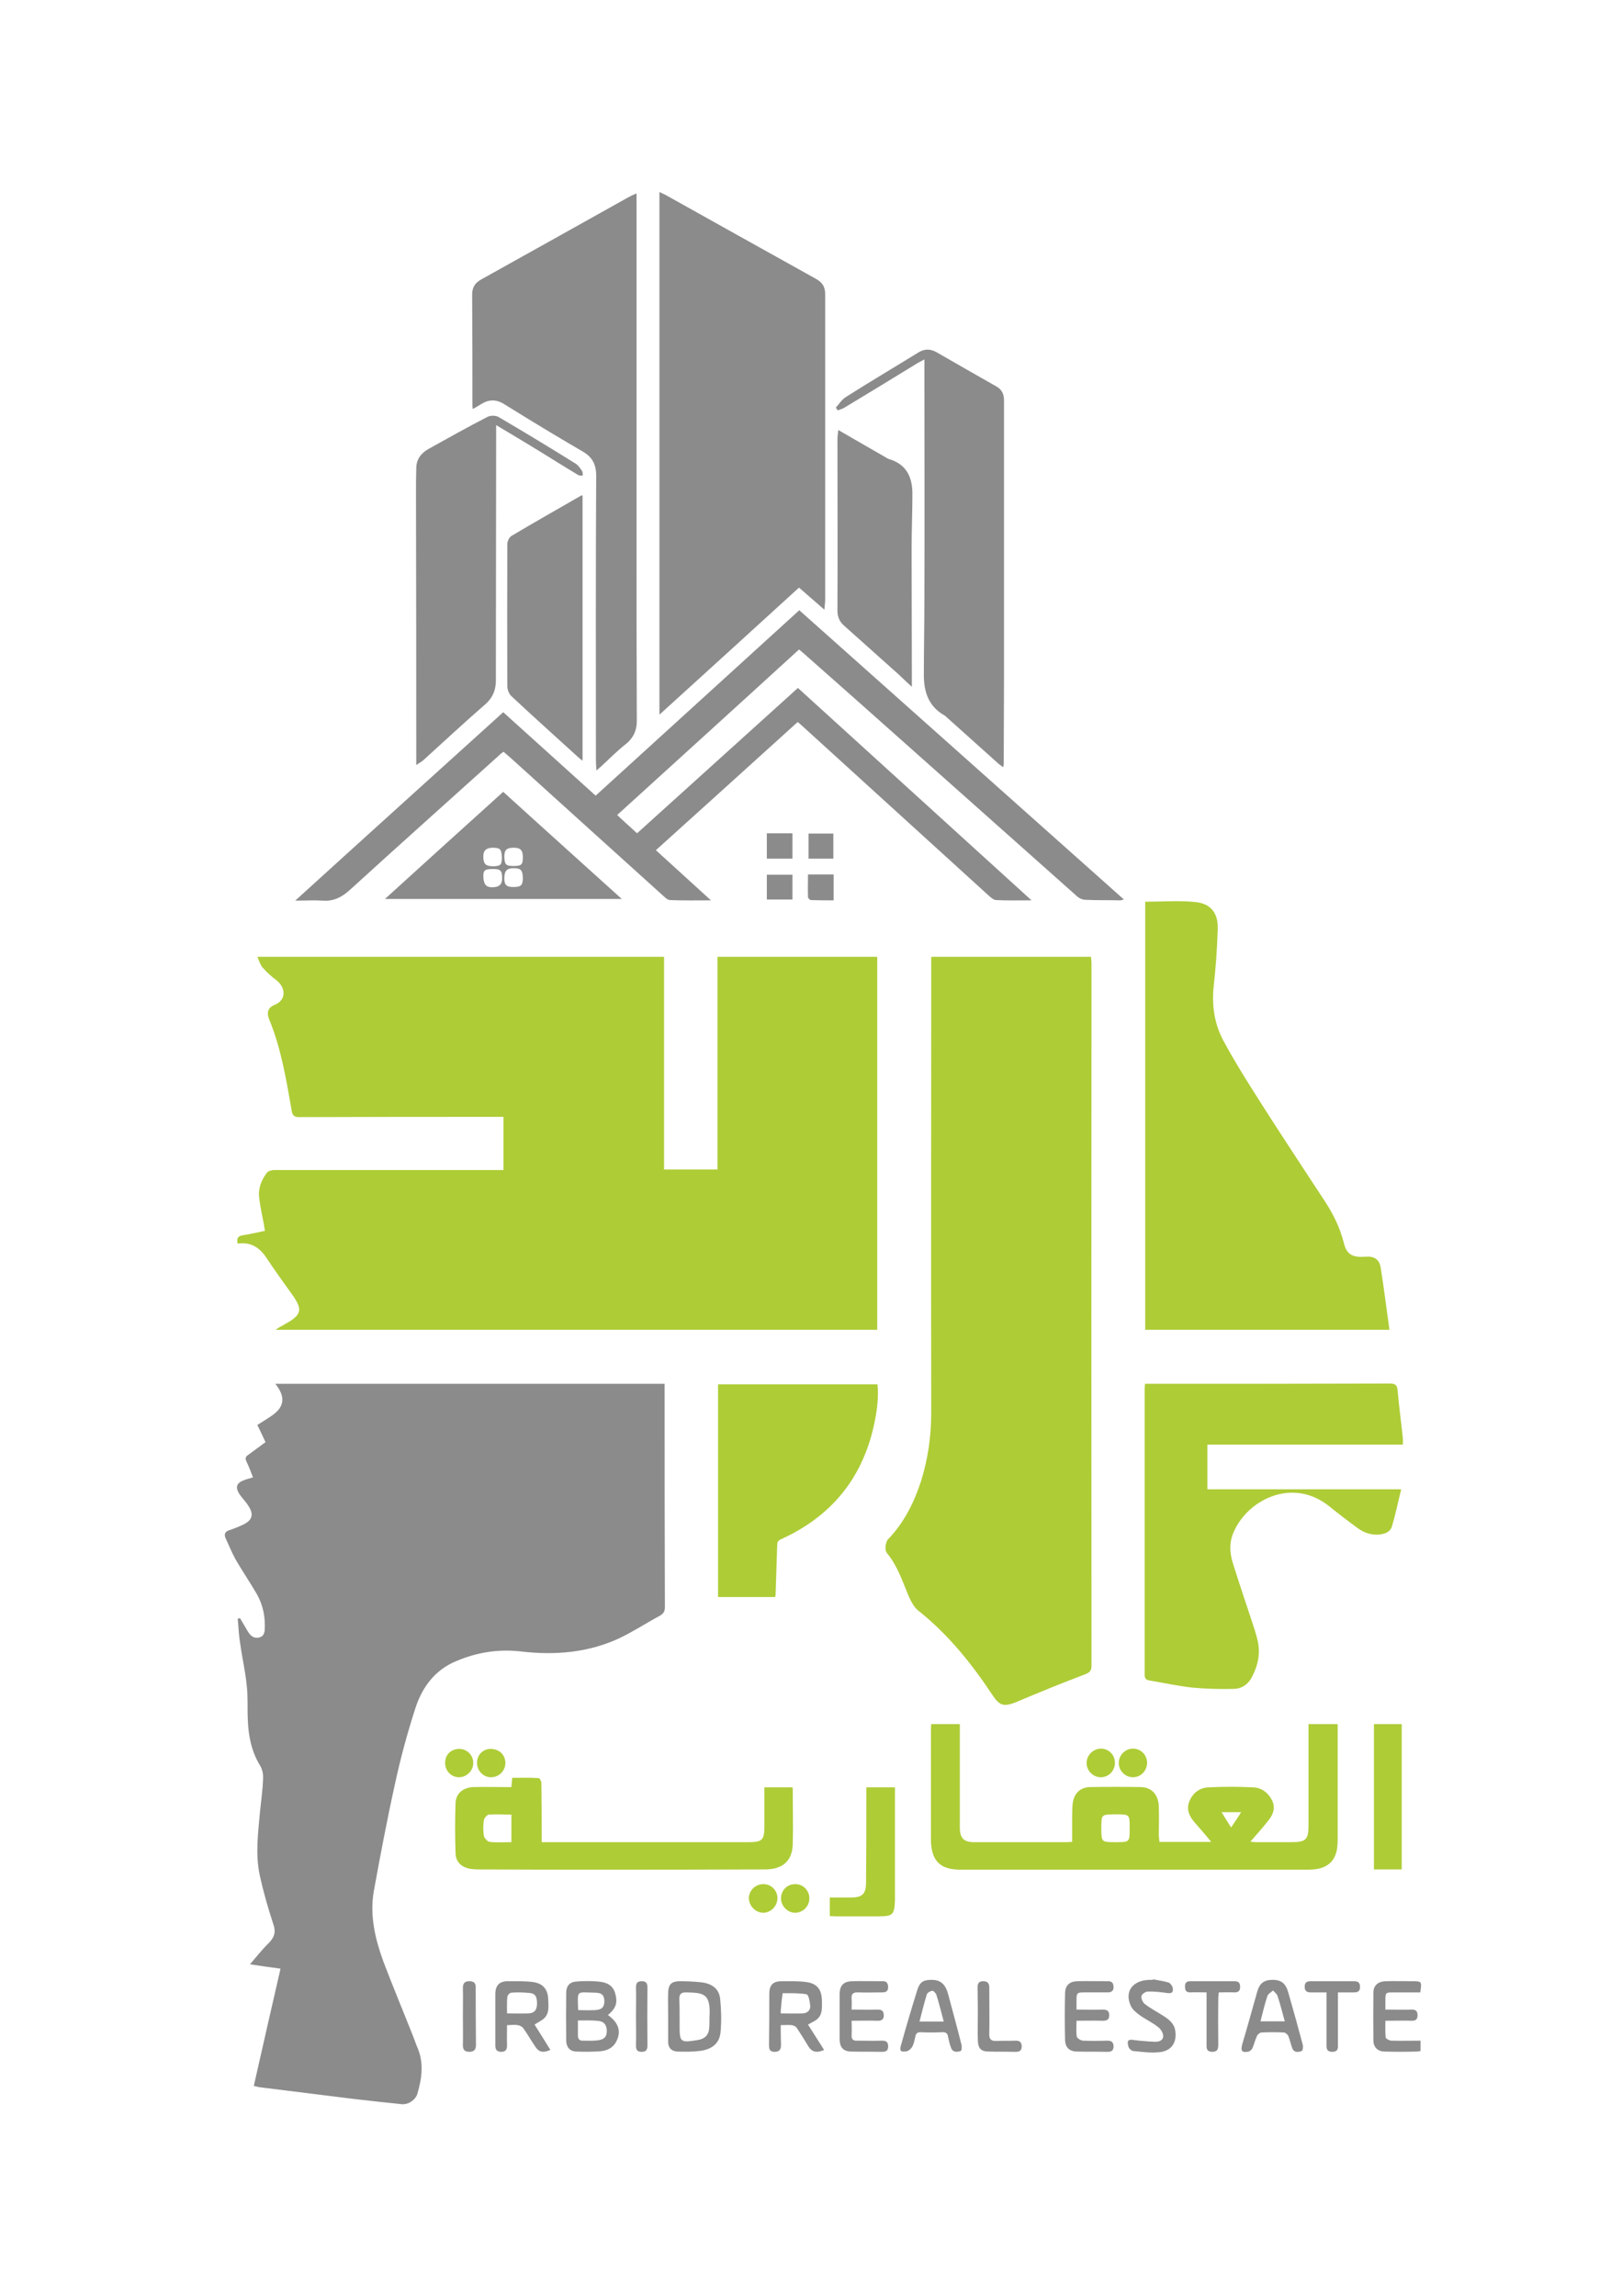<svg version="1.2" xmlns="http://www.w3.org/2000/svg" viewBox="0 0 595 842" width="595" height="842">
	<title>Logo اربد العقارية-ai</title>
	<style>
		.s0 { fill: #aecc36 } 
		.s1 { fill: #8c8b8b } 
	</style>
	<g id="Layer 1">
		<path id="&lt;Path&gt;" class="s0" d="m263.2 350.9c19.7 0 39.1 0 58.6 0 0 45.6 0 91.1 0 136.8-73.3 0-146.7 0-220.8 0 1.1-0.7 1.7-1.1 2.4-1.4 1.4-0.9 3-1.6 4.3-2.7 2.3-1.8 2.6-3.5 1.2-6.1q-0.5-0.9-1-1.7c-3.5-4.9-7-9.7-10.3-14.7-2.5-3.7-5.8-5.7-10.4-5-0.5-2 0.1-2.8 2-3.1 2.6-0.4 5.1-1 8-1.6-0.2-0.9-0.3-1.6-0.4-2.4-0.6-3.1-1.3-6.3-1.7-9.5-0.5-3.5 0.7-6.6 2.8-9.4 0.5-0.6 1.7-1 2.6-1 16.2 0 32.3 0 48.5 0q16.6 0 33.1 0c0.8 0 1.6 0 2.6 0 0-6.5 0-12.8 0-19.5q-1.3 0-2.7 0c-24.1 0-48.1 0-72.2 0.1-1.8 0-2.5-0.5-2.8-2.4-2-11.3-3.8-22.6-8.2-33.3-1.1-2.7-0.5-4.5 2-5.5 4.2-1.7 4.2-6.2 0.5-9.1-1.8-1.3-3.5-2.9-5-4.6-0.8-0.9-1.2-2.4-1.9-3.9 50 0 99.4 0 149.2 0 0 26 0 51.9 0 78 6.6 0 13 0 19.6 0 0-25.9 0-51.8 0-78z"/>
		<path id="&lt;Path&gt;" class="s1" d="m243.8 507.5c0 1 0 1.7 0 2.5 0 26.4 0 52.9 0.1 79.4 0 1.7-0.6 2.5-2.1 3.3-5 2.7-9.7 5.8-14.8 8.2-11.3 5.2-23.3 6.2-35.6 4.8-8.2-1-16.2 0.2-23.8 3.4-8 3.2-12.8 9.7-15.3 17.6-2.9 9-5.4 18.2-7.4 27.5-2.9 13.1-5.4 26.3-7.8 39.5-1.5 8.8 0.5 17.3 3.5 25.6 3.5 9.2 7.3 18.3 10.9 27.4 0.5 1.2 0.9 2.5 1.4 3.7 2.7 5.8 1.9 11.7 0.2 17.5-0.7 2.2-3.2 4-5.7 3.8-6.1-0.6-12.2-1.3-18.3-2-11.2-1.4-22.5-2.8-33.7-4.2-0.7-0.1-1.4-0.3-2.3-0.5 3.2-14.3 6.5-28.5 9.8-43-3.7-0.5-7.2-1-11.2-1.6 2.5-2.9 4.5-5.5 6.9-7.8 2.1-2.2 2.7-4.1 1.6-7.1-1.9-5.8-3.6-11.7-4.9-17.7-1.7-7.8-0.6-15.7 0.1-23.6 0.4-4 1-8 1.1-12 0.1-1.6-0.3-3.4-1.1-4.7-3.2-5.2-4.3-11-4.5-16.9-0.2-4.2 0.1-8.4-0.4-12.5-0.5-5.2-1.7-10.2-2.4-15.4-0.5-2.9-0.6-6-0.9-9q0.4-0.1 0.8-0.3 1.5 2.5 2.9 4.9c0.9 1.4 1.9 2.6 3.9 2.3 1.5-0.3 2.1-1.1 2.3-2.7 0.3-4.8-0.6-9.2-2.9-13.3-2.5-4.3-5.3-8.4-7.8-12.7-1.4-2.6-2.5-5.3-3.7-7.9-0.5-1.2-0.2-2.2 1.1-2.7 1.8-0.6 3.6-1.3 5.3-2.1 3.4-1.6 4.1-3.7 2.1-6.8-0.9-1.5-2.2-2.8-3.2-4.2-1.9-2.8-1.3-4.4 1.9-5.5 0.8-0.3 1.8-0.5 2.9-0.9-0.8-2-1.5-4-2.4-5.8-0.5-1.1-0.4-1.7 0.6-2.4 2.1-1.5 4.2-3.1 6.4-4.7-1-2.1-1.9-4.1-3-6.3 1.7-1.1 3.4-2.1 5-3.2 5-3.3 5.5-7 1.6-11.9 47.6 0 95 0 142.8 0z"/>
		<path id="&lt;Path&gt;" class="s0" d="m341.6 350.9c19.7 0 39 0 58.6 0 0.1 0.9 0.2 1.6 0.2 2.4q-0.1 128.8 0 257.5c0 1.6-0.4 2.4-2 3.1-8.7 3.3-17.3 6.8-25.8 10.4-4.3 1.7-5.9 1.3-8.5-2.6-7.6-11.5-16.2-22.2-27.1-30.9-1.7-1.3-2.8-3.5-3.7-5.5-2.3-5.5-4.1-11.1-8-15.8-0.8-0.9-0.5-3.9 0.4-4.9 5.9-6.1 9.6-13.5 12.2-21.5 2.5-8.1 3.7-16.3 3.7-24.9-0.1-54.7 0-109.5 0-164.3 0-0.9 0-1.8 0-3z"/>
		<path id="&lt;Path&gt;" class="s1" d="m241.9 70.4c1.1 0.6 2 0.9 2.8 1.4 18.1 10.1 36.3 20.3 54.5 30.4 2.6 1.4 3.6 3.2 3.5 6.1 0 37.2 0 74.4 0 111.7 0 1-0.2 2.1-0.3 3.6-3.3-2.9-6.2-5.4-9.3-8.1-17 15.5-33.9 30.9-51.2 46.6 0-64.1 0-127.7 0-191.7z"/>
		<path id="&lt;Path&gt;" class="s0" d="m420.1 330.7c6.3 0 12.3-0.5 18.2 0.1 5.8 0.5 8.6 4 8.4 9.9-0.2 7-0.7 14.1-1.5 21.2-0.7 7 0.3 13.7 3.6 19.8 4.3 8 9.2 15.7 14.1 23.4 7.5 11.8 15.3 23.5 23 35.3 3.1 4.7 5.6 9.7 7 15.2 1 4.4 3.1 5.6 7.7 5.3 3.4-0.3 5.4 0.8 5.9 4.1 1.2 7.5 2.1 15 3.2 22.7-30 0-59.7 0-89.6 0 0-52.3 0-104.6 0-157z"/>
		<path id="&lt;Path&gt;" class="s1" d="m293.2 223.8c39.7 35.4 79.3 70.6 119.1 106.1-0.7 0.1-1 0.3-1.4 0.3-4.2-0.1-8.5 0-12.7-0.2-1 0-2.2-0.5-2.9-1.1-19.9-17.7-39.8-35.4-59.7-53.1q-20.3-18.1-40.7-36.1c-0.5-0.5-1.1-0.9-1.8-1.5-22.2 20.3-44.4 40.4-66.7 60.7 2.4 2.3 4.8 4.4 7.3 6.7 19.6-17.7 39.2-35.4 59-53.3 28.5 25.9 56.9 51.7 85.7 77.9-4.7 0-8.9 0.1-13-0.1-1.1-0.1-2.2-1.2-3.1-2q-34.3-31.2-68.6-62.4c-0.3-0.3-0.6-0.5-1.1-0.9-17.2 15.6-34.5 31.2-52 47 6.7 6.1 13.3 12.1 20.2 18.4-5.3 0-10.1 0.1-14.9-0.1-0.8 0-1.6-0.6-2.2-1.2q-27.5-24.8-55-49.7c-1.3-1.2-2.6-2.3-4-3.5-0.6 0.5-1.2 0.8-1.6 1.3-18.3 16.5-36.7 32.9-54.9 49.5-2.9 2.6-5.9 4.1-9.8 3.8-3.2-0.2-6.3 0-10.1 0 25.6-23.3 50.9-46.1 76.3-69.1 11.3 10.2 22.5 20.3 33.9 30.6 24.9-22.7 49.8-45.3 74.7-68z"/>
		<path id="&lt;Path&gt;" class="s1" d="m173.4 150c-0.1-0.9-0.1-1.5-0.1-2 0-13.3 0-26.6-0.1-39.9 0-2.7 1-4.3 3.3-5.6 18-10 36-20.1 53.9-30.1 0.9-0.5 1.8-0.9 3.1-1.5 0 1.2 0 2.1 0 3q0 60.6 0 121.1c0 23 0 45.9 0.1 68.9 0.1 3.9-1.2 6.8-4.3 9.2-3 2.4-5.8 5.2-8.6 7.8-0.5 0.5-1.1 0.9-1.9 1.7-0.1-1.6-0.2-2.7-0.2-3.9 0-34.7-0.1-69.4 0.1-104.2 0-4.2-1.4-6.9-5.1-9q-14.4-8.4-28.5-17.2c-3-1.9-5.7-1.9-8.6-0.1-0.9 0.6-1.8 1.1-3.1 1.8z"/>
		<path id="&lt;Path&gt;" class="s0" d="m420 507.5c1.1 0 1.9 0 2.7 0 29 0 58 0 87-0.1 2.1 0 2.8 0.5 3 2.6 0.5 5.8 1.3 11.6 1.9 17.4 0.1 0.8 0 1.5 0 2.4-23.9 0-47.7 0-71.7 0 0 5.5 0 10.8 0 16.4 23.5 0 47.1 0 71.1 0-1.2 4.8-2.1 9.3-3.4 13.6-0.6 2.1-2.7 2.8-4.8 3-2.9 0.2-5.5-0.7-7.8-2.4q-5.2-3.8-10.3-7.9c-13.8-11.2-31-2.1-35.6 10.5-1.2 3.4-0.9 6.8 0.1 10.1 2.2 7.1 4.6 14.1 6.9 21.1 0.8 2.4 1.6 4.8 2.2 7.3 1.2 5 0.1 9.6-2.3 14-1.4 2.4-3.7 3.9-6.5 3.9-5.1 0.1-10.2 0-15.3-0.5-5.2-0.6-10.3-1.7-15.5-2.6-1.4-0.2-1.8-0.8-1.8-2.1q0-52.6 0-105.1c0-0.4 0.1-0.9 0.1-1.6z"/>
		<path id="&lt;Path&gt;" class="s1" d="m339.1 131.8c-1 0.6-1.7 0.9-2.4 1.3q-13.5 8.3-27.1 16.5c-0.7 0.4-1.5 0.6-2.3 0.9q-0.3-0.5-0.7-1c1.2-1.3 2.2-3 3.7-3.9 8.8-5.6 17.8-10.9 26.7-16.4 2.2-1.3 4.3-1.3 6.6 0q11.1 6.4 22.2 12.7c1.9 1.2 2.5 2.9 2.5 5q0 51.4 0 102.7c0 10.1-0.1 20.3-0.1 30.5 0 0.3-0.1 0.7-0.2 1.3-0.6-0.5-1.1-0.8-1.6-1.2q-9.7-8.7-19.4-17.4c-0.2-0.2-0.3-0.3-0.5-0.4-5.9-3.3-7.6-8.7-7.6-14.8 0-9.5 0.2-18.9 0.2-28.3 0.1-28.7 0-57.4 0-86 0-0.4 0-0.7 0-1.5z"/>
		<path id="&lt;Compound Path&gt;" fill-rule="evenodd" class="s0" d="m341.6 632.3c3.5 0 6.8 0 10.5 0 0 0.9 0 1.8 0 2.6q0 17.7 0 35.3c0 3.9 1.4 5.4 5.2 5.4q17 0 34 0c0.6 0 1.2-0.1 2-0.1 0-2.9 0-5.8 0-8.6 0-1.8 0-3.7 0.2-5.5 0.5-3.7 2.7-5.9 6.4-6 6.2-0.1 12.4-0.1 18.6 0 4.1 0.1 6.5 2.9 6.6 7.3 0.1 3.5 0 7 0 10.5 0.1 0.8 0.1 1.5 0.2 2.3 6.3 0 12.5 0 19 0-1.1-1.3-2-2.5-3-3.6-1.1-1.3-2.2-2.5-3.3-3.8-1.9-2.3-2.9-4.8-1.6-7.7 1.3-3 3.8-4.8 7-4.9q8.1-0.4 16.2 0c3.2 0.1 5.7 2 7.1 4.9 1.3 2.8 0.2 5.4-1.7 7.6-2 2.5-4 4.8-6.3 7.4 0.8 0.1 1.3 0.2 1.9 0.2q6.6 0 13.3 0c5.2 0 6.1-1 6.1-6.2q0-17.3 0-34.6c0-0.8 0-1.6 0-2.5 3.7 0 7.1 0 10.7 0 0 0.9 0 1.7 0 2.5q0 19.7 0 39.4c0 0.9 0 1.8-0.1 2.7-0.4 5.3-3.4 8.3-8.8 8.7-1 0.1-1.9 0.1-2.9 0.1q-62.8 0-125.7 0c-0.9 0-1.9 0-2.8-0.1-5.2-0.4-8-3-8.7-8.1q-0.2-1.2-0.2-2.4 0-20.8 0-41.5c0-0.3 0.1-0.7 0.1-1.3zm67.8 33.1c-5.4 0-5.4 0-5.4 4.9 0 5.3 0 5.3 5.3 5.3 5.1 0 5.1 0 5.1-5.1 0-5.1 0-5.1-5-5.1zm38.7-0.8c1.2 2 2.3 3.7 3.5 5.6 1.4-2 2.5-3.7 3.7-5.6-2.5 0-4.6 0-7.2 0z"/>
		<path id="&lt;Path&gt;" class="s1" d="m182 155.9c0 2.1 0 3.7 0 5.4 0 29.2-0.1 58.5-0.1 87.7 0.1 3.8-1 6.8-4 9.4-7.6 6.6-15 13.5-22.5 20.3-0.6 0.6-1.5 1-2.7 1.9 0-2.2 0-3.8 0-5.5q0-46.9-0.1-93.8c0-3.2 0-6.3 0.1-9.5 0-3.2 1.6-5.5 4.4-7.1 7.2-4 14.3-8 21.7-11.8 1.1-0.6 3.1-0.6 4.2 0.1 9.4 5.5 18.8 11.2 28.1 17 1 0.6 1.7 1.7 2.4 2.7 0.3 0.4 0.2 1.1 0.3 1.7-0.6 0-1.3 0.1-1.7-0.2-4.7-2.8-9.3-5.7-14-8.6-5.2-3.2-10.4-6.3-16.1-9.7z"/>
		<path id="&lt;Path&gt;" class="s0" d="m321.9 507.7c0.5 5.3-0.3 10.4-1.4 15.4-4.4 19.5-15.9 33.2-34 41.4-1.2 0.5-1.4 1.2-1.4 2.3-0.2 6.1-0.4 12.1-0.6 18.2 0 0.2-0.1 0.5-0.2 0.7-7 0-13.9 0-20.9 0 0-26 0-51.9 0-78 19.5 0 38.9 0 58.5 0z"/>
		<path id="&lt;Path&gt;" class="s1" d="m213.7 181.7c0 32.4 0 64.7 0 97.3-0.7-0.6-1.2-0.9-1.6-1.3-8.1-7.4-16.3-14.7-24.3-22.2-1-0.8-1.7-2.5-1.7-3.8q-0.1-26.1 0-52.2c0-1 0.7-2.5 1.6-3 8.4-5 16.9-9.8 25.4-14.7 0.1-0.1 0.2-0.1 0.6-0.1z"/>
		<path id="&lt;Path&gt;" class="s1" d="m334.5 251.9c-2-1.8-3.4-3.2-4.9-4.6-6.6-5.9-13.2-11.8-19.8-17.7-1.8-1.5-2.6-3.3-2.6-5.7 0.1-21 0-42 0-62.9 0-1 0.2-2 0.3-3.3 5.9 3.4 11.4 6.6 17 9.8 0.5 0.3 1.1 0.7 1.7 0.9 6.4 1.9 8.5 6.7 8.5 12.7 0 6.8-0.3 13.6-0.3 20.4 0 15.8 0.1 31.6 0.1 47.4 0 0.8 0 1.6 0 3z"/>
		<path id="&lt;Compound Path&gt;" fill-rule="evenodd" class="s0" d="m187.6 655.4c0.1-1.3 0.2-2.2 0.3-3.4 3.3 0 6.5-0.1 9.7 0.1 0.4 0 1 1.2 1 1.9 0.1 6.2 0.1 12.5 0.1 18.8 0 0.8 0 1.6 0 2.8 0.9 0 1.7 0 2.4 0q36.9 0 73.7 0c4.8 0 5.6-0.9 5.6-5.7 0-4.7 0-9.5 0-14.4 3.5 0 6.8 0 10.2 0 0 0.1 0.2 0.2 0.2 0.3 0 7 0.2 13.9 0 20.8-0.3 6.1-3.9 9-10.2 9q-30.6 0.1-61.2 0.1-21.9 0-43.7-0.1c-1.2 0-2.5-0.1-3.7-0.3-3.1-0.8-4.9-2.7-4.9-5.9-0.2-6-0.2-12 0-18 0.1-3.7 2.8-5.9 6.7-6 3.7-0.1 7.5 0 11.2 0 0.8 0 1.6 0 2.6 0zm0 20.2c0-3.6 0-6.7 0-10.1-2.8 0-5.6-0.2-8.3 0-0.7 0.1-1.7 1.3-1.8 2.1-0.3 1.9-0.3 3.8 0 5.7 0.2 0.8 1.3 2.1 2.1 2.2 2.6 0.3 5.2 0.1 8 0.1z"/>
		<path id="&lt;Compound Path&gt;" fill-rule="evenodd" class="s1" d="m228.1 329.7c-29.2 0-57.8 0-86.9 0 14.6-13.3 28.9-26.2 43.4-39.3 14.4 13.1 28.8 26 43.5 39.3zm-47.2-11c-3 0-3.6 0.4-3.6 2.7 0.1 2.9 1 4 3.2 4 2.6 0 3.7-1 3.7-3.3 0-2.8-0.6-3.4-3.3-3.4zm10.9 3.3c-0.1-2.9-0.7-3.6-3.4-3.6-2.5 0-3.4 1-3.4 3.8 0 2.4 0.9 3.2 3.6 3.1 2.5 0 3.2-0.7 3.2-3.3zm-7.7-7.5c-0.1-3.1-0.6-3.6-3.5-3.6-2.4 0.1-3.4 1.1-3.3 3.6 0.1 2.5 1 3.2 3.8 3.2 2.6-0.1 3-0.6 3-3.2zm4.3 3.1c2.9 0 3.4-0.5 3.4-3.2 0-2.6-0.9-3.5-3.3-3.5-2.7 0-3.5 0.8-3.5 3.3 0.1 2.9 0.6 3.4 3.4 3.4z"/>
		<path id="&lt;Path&gt;" class="s0" d="m304.4 702.7c0-2.3 0-4.4 0-6.8 2.7 0 5.2 0 7.7 0 4.3 0 5.6-1.3 5.6-5.7 0.1-10.7 0.1-21.4 0.1-32 0-0.9 0-1.8 0-2.7 3.6 0 6.9 0 10.5 0 0 0.8 0 1.6 0 2.4q0 18.7 0 37.4 0 0.7 0 1.4c-0.2 5.6-0.7 6.1-6.2 6.1q-7.8 0-15.5 0c-0.7 0-1.5-0.1-2.2-0.1z"/>
		<path id="&lt;Path&gt;" class="s0" d="m514.2 685.6c-3.5 0-6.7 0-10.2 0 0-17.8 0-35.5 0-53.3 3.3 0 6.7 0 10.2 0 0 17.7 0 35.4 0 53.3z"/>
		<path id="&lt;Compound Path&gt;" fill-rule="evenodd" class="s1" d="m223 739q6.2 4.4 2.8 10.2c-1.3 2.1-3.4 2.9-5.7 3.1-2.9 0.2-5.8 0.2-8.7 0.1-2.3-0.1-3.6-1.5-3.7-3.9q-0.1-8.9 0-17.9c0.1-2.4 1.4-3.8 3.9-3.9 2.5-0.2 5.1-0.2 7.6 0 2.8 0.2 5.4 1 6.4 4.1 1.1 3.7 0.4 5.7-2.6 8.2zm-11 2c0 2.1 0 3.8 0 5.5 0 1.3 0.6 2 1.9 1.9 1.7 0 3.5 0.1 5.2-0.1 2.6-0.3 3.5-1.3 3.5-3.6-0.1-2.3-1.2-3.5-3.7-3.6-2.2-0.2-4.4-0.1-6.9-0.1zm0.1-3.8c2.1 0 4.1 0.1 6 0 2.6-0.1 3.5-1 3.6-3.1 0-2.4-0.9-3.3-3.6-3.3-6.7-0.1-6.3-1.2-6 6.4z"/>
		<path id="&lt;Compound Path&gt;" fill-rule="evenodd" class="s1" d="m196.1 742.5c2 3.2 3.9 6.2 5.8 9.3-2.8 1.2-4.3 0.8-5.6-1.3-1.5-2.2-2.8-4.5-4.3-6.6-0.4-0.6-1.3-1.1-2.1-1.2-1.2-0.2-2.4 0-3.9 0 0 2.5-0.1 4.9 0 7.3 0 1.5-0.3 2.5-2.2 2.5-1.8-0.1-2.1-1-2.1-2.5 0-6.2 0-12.4 0-18.6 0-3.3 1.5-4.8 4.6-4.8 3.1 0 6.2-0.1 9.2 0.3 3.7 0.5 5.5 2.7 5.6 6.4 0.1 2.5 0.5 5.2-1.7 7.1-1 0.8-2.1 1.3-3.3 2.1zm-10.1-4.1c2.9 0 5.4 0.1 7.9 0 2.2-0.1 3.1-1.3 3.1-3.7 0-2.5-0.7-3.7-2.9-3.8-2.1-0.2-4.3-0.3-6.5-0.1-0.6 0-1.5 1-1.5 1.6-0.2 1.9-0.1 3.9-0.1 6z"/>
		<path id="&lt;Compound Path&gt;" fill-rule="evenodd" class="s1" d="m296.4 742.5c2 3.1 3.9 6.2 5.9 9.3-2.6 1.2-4.4 0.8-5.7-1.2-1.4-2.4-2.9-4.7-4.4-7-0.4-0.5-1.2-0.8-1.8-0.9-1.2-0.1-2.4 0-4 0 0 2.5 0 4.9 0.1 7.3 0 1.5-0.5 2.5-2.3 2.5-1.9 0-2.1-1-2.1-2.6 0.1-6.2 0.1-12.4 0.1-18.6 0-3.3 1.3-4.7 4.6-4.7 3 0 6-0.1 8.9 0.3 4 0.5 5.7 2.7 5.8 6.7 0 2.6 0.4 5.4-2.1 7.2-0.9 0.6-1.8 1-3 1.7zm-10-4.1c2.9 0 5.5 0.1 8.1 0 1.7-0.1 2.9-1.2 2.7-2.9-0.1-1.4-0.6-3.9-1.3-4.1-2.9-0.5-5.9-0.4-8.8-0.4q-0.4 2.7-0.6 5.4c-0.1 0.6-0.1 1.1-0.1 2z"/>
		<path id="&lt;Compound Path&gt;" fill-rule="evenodd" class="s1" d="m245.1 739.4c0-2.9-0.1-5.8 0-8.7 0.1-2.9 1.2-4 4-4.1 2.7 0 5.4 0.1 8.1 0.4 3.8 0.4 6.7 2.3 7 6.3 0.4 4 0.5 8.1 0.1 12.2-0.5 4.4-3.8 6.3-7.9 6.7-2.6 0.3-5.3 0.3-7.9 0.2-2.1-0.1-3.4-1.3-3.4-3.5q0-4.7 0-9.5 0 0 0 0zm4.2 0q0 1.7 0 3.3c0 6.3 0.2 6.5 6.5 5.5 3-0.5 4.3-2 4.4-5 0.1-1.4 0-2.8 0.1-4.2 0.3-7.9-2.2-8.2-8.8-8.3-1.7 0-2.3 0.7-2.3 2.4 0.1 2.1 0.1 4.2 0.1 6.3z"/>
		<path id="&lt;Compound Path&gt;" fill-rule="evenodd" class="s1" d="m341.7 726.1c3.4 0 5.2 1.6 6.2 5.6 1.6 6.1 3.3 12.1 4.8 18.2 0.2 0.7 0.1 2.2-0.3 2.3-1.3 0.4-2.8 0.6-3.5-1.1-0.5-1.3-0.8-2.6-1.1-4-0.2-1.3-0.7-1.9-2.2-1.8q-3.9 0.2-7.9 0c-1.1 0-1.7 0.4-1.9 1.5-0.3 1.2-0.5 2.6-1.1 3.7-0.4 0.8-1.4 1.7-2.2 1.8-2.1 0.4-2.6-0.2-2-2.2 1.9-6.8 3.9-13.6 6-20.3 0.9-2.9 2.2-3.7 5.2-3.7zm4.5 15.3c-0.9-3.4-1.7-6.6-2.7-9.8-0.2-0.6-1-1.5-1.5-1.5-0.7 0.1-1.8 0.7-2 1.3-1 3.2-1.8 6.5-2.7 10 3 0 5.9 0 8.9 0z"/>
		<path id="&lt;Compound Path&gt;" fill-rule="evenodd" class="s1" d="m466.9 726.1c3.2 0 4.8 1.4 5.7 4.7 1.8 6.3 3.6 12.7 5.3 19.1 0.2 0.7 0 2.2-0.4 2.3-1.2 0.4-2.7 0.7-3.4-0.9-0.6-1.5-0.9-3.1-1.5-4.6-0.3-0.6-1.1-1.3-1.7-1.3q-4-0.2-8.1 0c-0.6 0-1.5 0.7-1.7 1.3-0.7 1.4-1 2.9-1.6 4.3-0.2 0.6-0.9 1.2-1.4 1.4-2.5 0.5-3.1-0.2-2.4-2.7 1.9-6.4 3.7-12.9 5.5-19.3 0.9-3.1 2.5-4.3 5.7-4.3zm-4.5 15.2c3 0 5.8 0 8.9 0-0.9-3.1-1.6-6.2-2.6-9.1-0.2-0.9-1.1-1.5-1.7-2.2-0.8 0.7-1.9 1.3-2.1 2.1-1 3-1.7 6-2.5 9.2z"/>
		<path id="&lt;Path&gt;" class="s1" d="m394.9 737c3.4 0 6.5 0.1 9.6 0 1.5 0 2.4 0.4 2.4 2.1 0 1.7-1 2-2.4 2-3.1-0.1-6.2 0-9.6 0 0 2-0.2 3.9 0.1 5.8 0.1 0.6 1.4 1.4 2.2 1.5 3 0.1 6 0.1 9 0 1.4 0 2.2 0.4 2.3 2 0 1.6-0.7 2.1-2.3 2.1-3.6-0.1-7.3 0-11-0.1-2.8 0-4.4-1.4-4.5-4.2q-0.2-8.6 0-17.3c0.1-2.8 1.6-4.2 4.5-4.3 3.7-0.1 7.4 0 11.2 0 1.5 0 2 0.6 2.1 2.1 0 1.5-0.8 2-2.2 2q-4.3 0-8.6 0c-2.6 0-2.8 0.2-2.8 2.9 0 1 0 2.1 0 3.4z"/>
		<path id="&lt;Path&gt;" class="s1" d="m312.4 741.1c0 1.9 0.1 3.6 0 5.3-0.1 1.5 0.6 2.1 2 2 3 0 6 0.1 9 0 1.5 0 2.4 0.3 2.4 2.1 0 1.7-0.9 2-2.4 2-3.6-0.1-7.3 0-10.9-0.1-3.1 0-4.4-1.4-4.5-4.4q0-8.5 0-16.9c0.1-3 1.5-4.4 4.5-4.5 3.7-0.1 7.3 0 11 0 1.5-0.1 2.2 0.4 2.3 2.1 0 1.8-1 2-2.4 2-2.9 0-5.7 0.1-8.6 0-1.9-0.1-2.6 0.6-2.4 2.5 0.1 1.2 0 2.3 0 3.8 3.3 0 6.5 0.1 9.7 0 1.6 0 2.1 0.8 2.1 2.2 0 1.3-0.7 1.9-2.1 1.9-3.1-0.1-6.2 0-9.7 0z"/>
		<path id="&lt;Path&gt;" class="s1" d="m521 730.7c-3.3 0-6.6 0-9.9 0-2.8 0-2.9 0.1-2.9 2.9 0 1.1 0 2.1 0 3.4 3.3 0 6.5 0.1 9.7 0 1.5 0 2.1 0.6 2.1 2.1 0 1.4-0.6 2-2 2-3.1-0.1-6.3 0-9.8 0 0 2.1-0.1 4.1 0.1 6.1 0.1 0.5 1.4 1.2 2.1 1.2 3.5 0.1 7 0 10.7 0 0 1.4 0 2.5 0 3.8-0.5 0.1-1.1 0.2-1.6 0.2-3.8 0.1-7.6 0.1-11.4 0-2.7 0-4.3-1.5-4.3-4.2q-0.1-8.7 0-17.3c0-2.8 1.7-4.2 4.5-4.3 3.2-0.1 6.4 0 9.6 0 3.7 0 3.7 0 3.1 4.1z"/>
		<path id="&lt;Path&gt;" class="s1" d="m423 725.9c1.9 0.4 3.8 0.6 5.7 1.2 0.6 0.2 1.3 1.2 1.5 1.9 0.3 1.8-0.4 2.2-2.3 1.9-2.2-0.3-4.6-0.6-6.9-0.5-0.8 0-2.2 1-2.3 1.7-0.1 0.9 0.5 2.3 1.3 2.9 2.2 1.7 4.8 3 7.2 4.6 1.8 1.2 3.5 2.6 3.9 5 0.7 4.3-1.2 7.5-5.6 8-3.2 0.4-6.5-0.1-9.8-0.4-0.7-0.1-1.7-1-1.8-1.8-0.6-2.2 0.1-2.6 2.3-2.2 2.4 0.3 4.9 0.5 7.4 0.6 1.4 0.1 3.1-0.4 3.1-2.1 0-1.1-0.9-2.6-1.9-3.3-2.1-1.7-4.6-2.8-6.8-4.4-1.2-0.9-2.6-2-3.2-3.4-2.2-4.8 0.2-8.7 5.5-9.4 0.8-0.1 1.7-0.1 2.6-0.1q0-0.1 0.1-0.2z"/>
		<path id="&lt;Path&gt;" class="s1" d="m486.6 730.7c-2.1 0-4 0-5.9 0-1.4 0-2.1-0.6-2.1-2.1 0-1.5 0.7-2 2.2-2q7.8 0 15.7 0c1.5 0 2.4 0.3 2.4 2.1 0 1.8-1 2-2.4 2-1.8 0-3.6 0-5.7 0 0 2.4 0 4.5 0 6.7 0 4.2 0 8.5 0 12.7 0.1 1.6-0.4 2.4-2.2 2.4-1.7-0.1-2-0.9-2-2.4 0-5.6 0-11.2 0-16.8 0-0.8 0-1.6 0-2.6z"/>
		<path id="&lt;Path&gt;" class="s1" d="m442.6 730.7c-2.2 0-4.1-0.1-6 0-1.6 0-1.9-0.8-1.9-2.2 0-1.4 0.6-1.9 2-1.9q8.1 0 16.2 0c1.4 0 2 0.6 2 1.9 0.1 1.5-0.5 2.2-2 2.2-1.8-0.1-3.7 0-5.8 0-0.1 0.8-0.2 1.5-0.2 2.2q-0.1 8.4 0 16.7c0 1.5 0 2.9-2.3 2.9-2.1-0.1-2-1.4-2-2.8 0-6.2 0-12.4 0-19z"/>
		<path id="&lt;Path&gt;" class="s1" d="m358.7 738.4q0-4.7-0.1-9.4c0-1.4 0.3-2.4 2-2.4 1.7 0 2.3 0.7 2.3 2.4 0 5.6 0.1 11.2 0 16.8-0.1 2.1 0.7 2.8 2.7 2.7 2.3-0.1 4.6 0 7-0.1 1.3 0 2.1 0.4 2.2 2 0 1.8-0.9 2.1-2.3 2.1-3.2-0.1-6.5 0-9.7-0.1-2.9 0-4-1.1-4.1-4.1-0.1-3.3 0-6.6 0-9.9z"/>
		<path id="&lt;Path&gt;" class="s1" d="m169.8 739.4c0-3.4 0.1-6.8 0-10.3 0-1.7 0.6-2.5 2.4-2.5 1.7 0 2.4 0.8 2.3 2.4q0 10.5 0.1 21c0 1.8-0.8 2.5-2.6 2.5-1.8-0.1-2.2-1-2.2-2.5 0.1-3.5 0-7 0-10.6z"/>
		<path id="&lt;Path&gt;" class="s1" d="m233.3 739.4c0-3.5 0.1-7 0-10.5 0-1.5 0.4-2.3 2.1-2.3 1.7 0 2.1 0.8 2.1 2.3q-0.1 10.6 0 21.3c0 1.4-0.4 2.3-2.1 2.3-1.8 0-2.1-0.9-2.1-2.3 0.1-3.6 0-7.2 0-10.8z"/>
		<path id="&lt;Path&gt;" class="s1" d="m290.7 314.9c-3.2 0-6.2 0-9.4 0 0-3.1 0-6.1 0-9.3 3.1 0 6.2 0 9.4 0 0 3.1 0 6.1 0 9.3z"/>
		<path id="&lt;Path&gt;" class="s1" d="m305.8 330.2c-2.9 0-5.6 0-8.3-0.1-0.4 0-1.1-0.7-1.1-1.1-0.1-2.7 0-5.4 0-8.3 3.2 0 6.2 0 9.4 0 0 3.1 0 6.1 0 9.5z"/>
		<path id="&lt;Path&gt;" class="s1" d="m296.6 305.7c3 0 5.9 0 9.1 0 0 3 0 6 0 9.2-3 0-5.9 0-9.1 0 0-3 0-6 0-9.2z"/>
		<path id="&lt;Path&gt;" class="s1" d="m290.7 329.9c-3.1 0-6.2 0-9.4 0 0-3 0-6 0-9.1 3.1 0 6.2 0 9.4 0 0 2.9 0 5.8 0 9.1z"/>
		<path id="&lt;Path&gt;" class="s0" d="m296.9 696.2c0 3-2.4 5.3-5.3 5.3-2.8-0.1-5.1-2.5-5.1-5.3 0-3 2.4-5.3 5.3-5.2 2.9 0 5.1 2.4 5.1 5.2z"/>
		<path id="&lt;Path&gt;" class="s0" d="m420.8 646.4c0 3-2.3 5.4-5.2 5.4-2.8 0-5.1-2.3-5.2-5.1-0.1-2.8 2.2-5.3 5-5.4 3-0.1 5.3 2.2 5.4 5.1z"/>
		<path id="&lt;Path&gt;" class="s0" d="m168.4 651.8c-2.9 0-5.2-2.4-5.1-5.4 0-2.9 2.2-5 5.2-5 2.8 0 5.1 2.3 5.1 5.1 0.1 2.8-2.4 5.3-5.2 5.3z"/>
		<path id="&lt;Path&gt;" class="s0" d="m285.2 696.2c-0.1 2.9-2.4 5.3-5.3 5.3-2.8-0.1-5.1-2.5-5.2-5.3 0-2.9 2.5-5.3 5.4-5.2 2.8 0 5.1 2.3 5.1 5.2z"/>
		<path id="&lt;Path&gt;" class="s0" d="m185.4 646.5c0 3-2.4 5.3-5.3 5.3-2.8 0-5.1-2.4-5.1-5.2-0.1-2.9 2.1-5.2 5-5.2 3.1 0 5.3 2.1 5.4 5.1z"/>
		<path id="&lt;Path&gt;" class="s0" d="m403.9 641.3c2.8 0 5.1 2.3 5.1 5.2 0 2.9-2.3 5.3-5.2 5.3-2.8 0-5.2-2.4-5.2-5.2 0-2.9 2.4-5.3 5.3-5.3z"/>
	</g>
</svg>